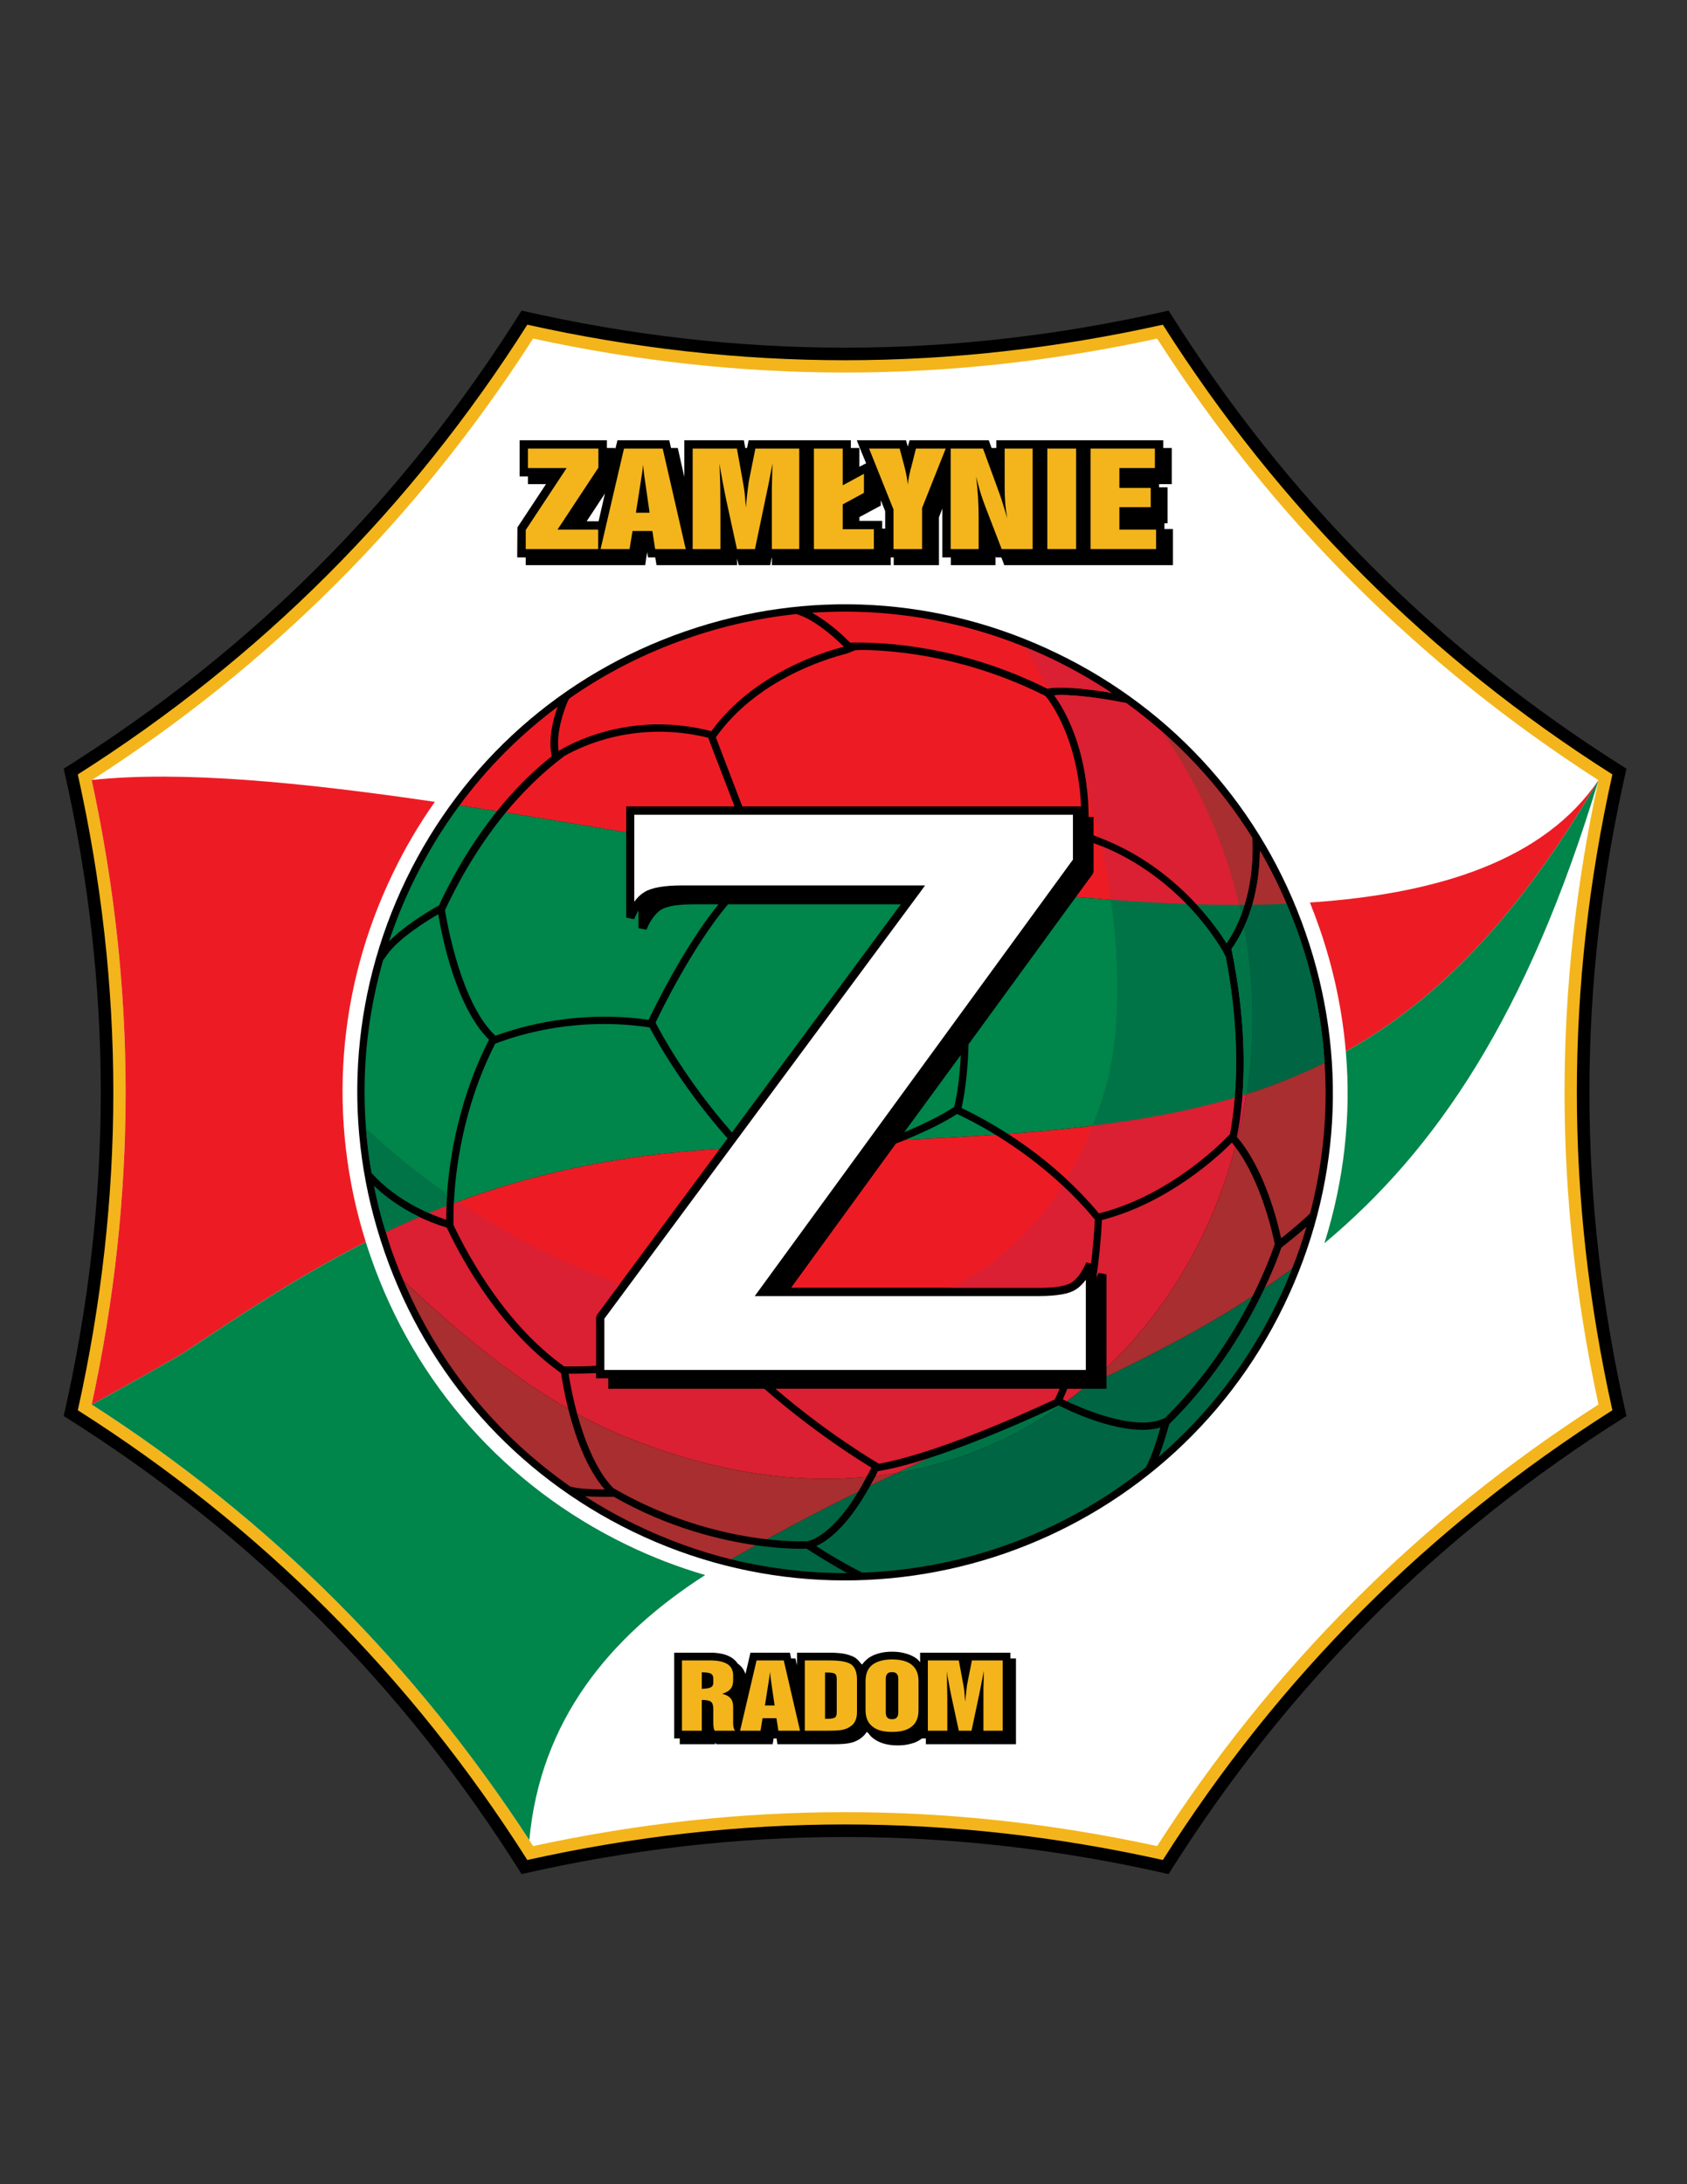 <?xml version="1.0" encoding="iso-8859-1"?>
<!-- Generator: Adobe Illustrator 24.0.1, SVG Export Plug-In . SVG Version: 6.00 Build 0)  -->
<svg version="1.1" id="Layer_1" xmlns="http://www.w3.org/2000/svg" xmlns:xlink="http://www.w3.org/1999/xlink" x="0px" y="0px"
	 viewBox="0 0 612 792" style="enable-background:new 0 0 612 792;" xml:space="preserve">
<rect x="0" y="0" width="612" height="792" fill="#333333" stroke="none"/>
<g>
	<path d="M423.936,112.624c-78.408,17.928-156.312,17.928-234.72,0c-42.768,68.184-97.92,123.336-166.104,166.104
		c17.928,78.408,17.928,156.312,0,234.72c68.184,42.768,123.336,97.92,166.104,166.104c78.408-17.928,156.312-17.928,234.72,0
		c42.768-68.184,97.92-123.336,166.104-166.104c-17.928-78.408-17.928-156.312,0-234.72
		C521.856,235.96,466.704,180.808,423.936,112.624z"/>
	<path style="fill:#F3B51B;" d="M421.848,117.736c-38.52,8.568-76.896,12.888-115.272,12.888c-38.376,0-76.752-4.32-115.272-12.888
		c-21.168,33.336-45.288,63.504-72.432,90.648c-27.144,27.144-57.312,51.264-90.648,72.432
		c8.568,38.52,12.888,76.896,12.888,115.272s-4.32,76.752-12.888,115.272c33.336,21.168,63.504,45.288,90.648,72.432
		c27.144,27.144,51.264,57.312,72.432,90.648c38.52-8.568,76.896-12.888,115.272-12.888c38.376,0,76.752,4.32,115.272,12.888
		c21.168-33.336,45.288-63.504,72.432-90.648c27.144-27.144,57.312-51.264,90.648-72.432c-8.568-38.52-12.888-76.896-12.888-115.272
		s4.32-76.752,12.888-115.272c-33.336-21.168-63.504-45.288-90.648-72.432C467.136,181.24,443.016,151.072,421.848,117.736z"/>
	<path style="fill:#FFFFFF;" d="M419.76,122.776c-37.872,8.208-75.528,12.312-113.184,12.312c-37.656,0-75.312-4.104-113.184-12.312
		c-20.952,32.616-44.712,62.136-71.352,88.776c-26.64,26.64-56.16,50.4-88.776,71.352c8.208,37.872,12.312,75.528,12.312,113.184
		c0,37.656-4.104,75.312-12.312,113.184c32.616,20.952,62.136,44.712,88.776,71.352c26.64,26.64,50.4,56.16,71.352,88.776
		c37.872-8.208,75.528-12.312,113.184-12.312c37.656,0,75.312,4.104,113.184,12.312c20.952-32.616,44.712-62.136,71.352-88.776
		c26.64-26.64,56.16-50.4,88.776-71.352c-8.208-37.872-12.312-75.528-12.312-113.184c0-37.656,4.104-75.312,12.312-113.184
		c-32.616-20.952-62.136-44.712-88.776-71.352C464.472,184.912,440.712,155.392,419.76,122.776z"/>
	<path d="M246.6,632.464v-2.088h-2.016v-31.104h13.248c3.528,0,7.704,0.792,9.792,3.96c1.08,0.72,1.872,1.656,2.376,2.736
		c0.216,0.36,0.36,0.72,0.432,1.08l1.296-5.544l0.504-2.232h14.328l0.432,2.088h1.584l0.504,2.16l0.072,0.432v-4.68h11.88
		c2.088,0,3.888,0.144,5.4,0.432c1.656,0.36,3.096,0.864,4.104,1.584h-0.072c0.72,0.504,1.296,1.152,1.8,1.872
		c0.072,0.072,0.216,0.144,0.288,0.216l0,0c0.072,0.072,0.144,0.144,0.216,0.216c0.504-0.792,1.152-1.44,1.872-2.016
		c1.08-0.936,2.448-1.584,4.032-2.016c1.44-0.432,3.096-0.648,4.968-0.648c1.8,0,3.456,0.216,4.896,0.648
		c1.656,0.432,2.952,1.08,4.104,1.944c0.432,0.36,0.792,0.792,1.152,1.224v-3.456h16.416v0.216l0.072-0.216h16.272v2.088h2.016
		v31.104H335.88v-2.088h-1.44c-1.08,0.864-2.376,1.512-3.816,1.872c-1.512,0.432-3.096,0.648-4.968,0.648
		c-3.888,0-6.84-0.936-9-2.664c-0.648-0.504-1.152-1.08-1.656-1.8c-0.216-0.072-0.36-0.288-0.576-0.432
		c-0.648,1.08-1.584,1.944-2.664,2.664l0,0c-0.576,0.36-1.224,0.648-1.872,0.936l0,0c-1.44,0.504-3.096,0.72-4.536,0.792
		c-1.008,0.072-2.16,0.072-3.6,0.072h-19.728l-0.288-2.088h-1.079l-0.36,2.088h-20.448l-0.432-0.576v0.576H246.6z"/>
	<path d="M243.432,162.448h2.448l2.376,10.512v-13.32h21.6l0.504,2.808h0.648l0.576-2.808h37.08v2.808h3.096v6.84l0.216-0.144
		l2.232-1.152l-1.728-4.176l-1.656-4.176h17.856l0.648,2.304v0.072v-0.072l0.648-2.304h28.728l1.008,2.808h1.728v-2.808h60.552
		v2.808h3.096v13.104h-4.608v1.152h3.096v13.032h-1.152v2.088h3.096v13.104h-61.2l-0.72-1.944l-0.36-0.864h-1.944l-0.144-0.288
		v3.096h-16.2v-2.808h-3.096v-17.712l-1.224,3.168v17.352h-16.416v-2.808h-1.08v2.808h-43.128v-2.808l0,0l-0.144,0.36l-0.432,2.448
		h-11.448l-0.576-2.376v2.376h-11.736h-4.32h-13.176l-0.432-2.592v-0.216h-2.664l-0.288-1.944l-0.36,2.16l-0.36,2.592h-43.344
		v-2.808h-3.096l0.072-10.872l10.368-15.696h-6.552v-2.808h-3.024V159.64h31.68v2.808h3.024v0.504l0.792-3.312h18.792
		L243.432,162.448L243.432,162.448z M319.536,181.384v1.944l-7.776,4.176v1.368h8.28v2.808h1.08v-6.337L319.536,181.384
		L319.536,181.384z M219.456,178.936l-6.624,10.08h4.32L219.456,178.936z"/>
	<path d="M147.312,318.904c20.592-42.552,56.52-74.448,101.16-89.928c44.64-15.48,92.592-12.672,135.144,7.992
		c42.552,20.592,74.52,56.592,90,101.232c15.552,44.712,12.744,92.664-7.848,135.143c-42.48,87.84-148.464,124.56-236.232,82.008
		c-42.552-20.664-74.52-56.664-90-101.304C123.984,409.408,126.792,361.456,147.312,318.904z"/>
	<path style="fill:#ED1C24;" d="M488.232,381.256c33.12-18.504,62.568-48.6,91.656-98.352l0,0l0,0
		c-19.512,28.656-57.24,41.184-104.688,44.352c1.224,3.024,2.376,6.12,3.456,9.216C483.768,351.16,486.936,366.208,488.232,381.256z
		"/>
	<path style="fill:#ED1C24;" d="M33.336,282.832c0,0.072,0,0.072-0.072,0.072c8.208,37.872,12.312,75.528,12.312,113.184
		c0,37.656-4.104,75.312-12.312,113.184c1.368-0.504,31.32-17.352,33.552-18.864c20.52-13.68,41.616-27.792,65.88-40.032
		c-13.968-44.496-10.512-91.728,9.864-133.776c4.392-9.144,9.504-17.784,15.192-25.848
		C109.152,283.624,65.592,279.376,33.336,282.832z"/>
	<path style="fill:#00854A;" d="M480.456,450.808c40.392-33.696,73.656-82.368,99.432-167.904
		c-29.088,49.752-58.536,79.848-91.656,98.352C490.248,404.656,487.584,428.2,480.456,450.808z"/>
	<path style="fill:#00854A;" d="M33.264,509.272L33.264,509.272c32.616,20.952,62.136,44.712,88.776,71.352
		c26.064,26.064,49.32,54.936,69.984,86.616c3.96-43.344,29.088-73.872,63.792-96.12c-9.648-2.808-19.224-6.48-28.584-11.016
		c-43.848-21.24-76.752-58.32-92.736-104.328c-0.648-1.8-1.224-3.6-1.8-5.4c-24.264,12.24-45.36,26.352-65.88,40.032
		C64.584,491.92,34.632,508.768,33.264,509.272z"/>
	<g>
		<polygon style="fill:#F3B51B;" points="190.728,199.096 190.728,192.184 205.56,169.72 191.52,169.72 191.52,162.664 
			217.08,162.664 217.08,169.576 202.248,192.04 217.008,192.04 217.008,199.096 		"/>
		<path style="fill:#F3B51B;" d="M217.872,199.096l8.496-36.432h14.04l8.352,36.432h-11.088l-1.008-6.552h-7.2l-1.08,6.552H217.872
			L217.872,199.096z M230.688,185.92h4.968l-1.584-11.088c-0.144-0.72-0.216-1.512-0.36-2.376c-0.072-0.864-0.216-2.16-0.432-3.888
			c-0.072,1.008-0.216,2.016-0.36,3.096c-0.144,1.008-0.36,2.088-0.504,3.24L230.688,185.92z"/>
		<path style="fill:#F3B51B;" d="M251.28,199.096v-36.432h16.056l2.088,11.592c0.288,1.44,0.504,2.952,0.72,4.536
			c0.144,1.584,0.288,3.312,0.432,5.184c0.216-2.16,0.36-4.032,0.576-5.616c0.216-1.656,0.36-2.952,0.504-3.816l2.376-11.88h15.912
			v36.432h-9.936v-13.32c0-2.808,0-5.688,0-8.64c0.072-2.952,0.144-5.975,0.216-9.072c-0.576,3.168-1.08,5.76-1.512,7.92
			c-0.432,2.088-0.72,3.456-0.864,4.104l-3.96,19.008h-6.552l-3.96-18.216c-0.504-2.592-1.008-4.896-1.368-6.984
			c-0.36-2.016-0.72-3.96-1.008-5.832c0.144,2.736,0.216,5.544,0.288,8.352c0,2.88,0.072,5.904,0.072,9.216v13.464H251.28z"/>
		<path style="fill:#F3B51B;" d="M324.144,199.096v-14.328l-8.856-22.104h11.088l1.8,6.768c0.288,1.224,0.576,2.376,0.72,3.312
			c0.216,1.008,0.288,1.944,0.432,2.952c0.144-1.729,0.576-3.672,1.08-5.832l0.072-0.072l1.8-7.128h10.8l-8.568,21.528v14.904
			H324.144z"/>
		<path style="fill:#F3B51B;" d="M344.88,199.096v-36.432h11.736l5.4,14.76c0.576,1.656,1.224,3.312,1.728,5.04
			c0.576,1.728,1.08,3.6,1.656,5.544c-0.288-1.872-0.576-3.672-0.72-5.472c-0.144-1.872-0.216-3.96-0.216-6.336v-13.536h10.152
			v36.432h-11.232l-6.048-15.696c-0.576-1.584-1.224-3.312-1.728-5.04c-0.504-1.728-1.008-3.6-1.512-5.544
			c0.36,2.736,0.576,5.328,0.72,7.704c0.144,2.448,0.216,4.68,0.216,6.768v11.808H344.88z"/>
		<rect x="379.944" y="162.664" style="fill:#F3B51B;" width="10.44" height="36.432"/>
		<polygon style="fill:#F3B51B;" points="395.64,199.096 395.64,162.664 418.968,162.664 418.968,169.72 406.08,169.72 
			406.08,176.92 417.456,176.92 417.456,183.904 406.08,183.904 406.08,192.04 419.4,192.04 419.4,199.096 		"/>
		<polygon style="fill:#F3B51B;" points="295.272,199.096 295.272,162.664 305.712,162.664 305.712,175.984 313.416,171.808 
			313.416,178.72 305.712,182.896 305.712,191.896 317.016,191.896 317.016,199.096 		"/>
	</g>
	<path style="fill:#F3B51B;" d="M254.592,612.376c1.656-0.072,2.736-0.216,3.312-0.576c0.576-0.288,0.864-0.864,0.864-1.656v-1.44
		c0-0.864-0.288-1.44-0.792-1.8c-0.576-0.288-1.584-0.504-3.096-0.504h-0.288V612.376L254.592,612.376z M247.392,627.568V602.08
		h10.44c2.736,0,4.752,0.504,6.12,1.368c1.368,0.936,2.016,2.304,2.016,4.104v0.216v1.512c0,1.296-0.288,2.376-0.936,3.096
		c-0.648,0.792-1.656,1.368-3.024,1.8c1.368,0.36,2.376,0.864,3.024,1.656c0.648,0.72,0.936,1.8,0.936,3.168v5.904
		c0,0.648,0.072,1.224,0.216,1.656c0.072,0.36,0.216,0.72,0.504,1.008h-7.416c-0.144-0.216-0.288-0.576-0.36-1.008
		c-0.072-0.432-0.144-1.08-0.144-1.872v-4.896c0-1.44-0.288-2.304-0.864-2.736c-0.504-0.432-1.656-0.648-3.312-0.648v11.16H247.392z
		"/>
	<path style="fill:#F3B51B;" d="M268.488,627.568l5.976-25.488h9.864l5.904,25.488h-7.848l-0.72-4.536h-5.04l-0.72,4.536H268.488
		L268.488,627.568z M277.488,618.424h3.528l-1.152-7.848c-0.072-0.504-0.144-1.008-0.216-1.656
		c-0.072-0.576-0.216-1.512-0.288-2.664c-0.072,0.648-0.216,1.368-0.288,2.088c-0.144,0.792-0.216,1.512-0.36,2.304L277.488,618.424
		z"/>
	<path style="fill:#F3B51B;" d="M300.24,606.472h-0.936v16.776h0.936c1.368,0,2.304-0.216,2.736-0.504
		c0.36-0.36,0.576-0.936,0.576-1.872v-12.024c0-0.936-0.216-1.584-0.576-1.872C302.544,606.616,301.608,606.472,300.24,606.472
		L300.24,606.472z M291.96,602.08h9.072c3.888,0,6.48,0.504,7.848,1.512c1.296,1.008,2.016,2.808,2.016,5.4v11.736
		c0,1.368-0.216,2.52-0.648,3.312c-0.36,0.864-1.08,1.584-2.016,2.16c-0.792,0.504-1.656,0.864-2.808,1.08
		c-1.152,0.216-3.024,0.288-5.688,0.288h-1.079h-6.696V602.08z"/>
	<path style="fill:#F3B51B;" d="M321.336,608.704v12.312c0,0.864,0.216,1.44,0.576,1.8c0.36,0.432,0.936,0.576,1.728,0.576
		c0.72,0,1.296-0.144,1.656-0.576c0.36-0.36,0.576-0.936,0.576-1.8v-12.312c0-0.864-0.216-1.44-0.576-1.8
		c-0.36-0.432-0.936-0.576-1.728-0.576c-0.72,0-1.296,0.144-1.656,0.576C321.552,607.264,321.336,607.84,321.336,608.704
		L321.336,608.704z M313.992,609.64c0-2.664,0.792-4.608,2.376-5.904c1.656-1.296,4.032-2.016,7.272-2.016
		c3.168,0,5.616,0.648,7.2,2.016c1.584,1.296,2.376,3.24,2.376,5.904v10.44c0,2.664-0.792,4.608-2.376,5.904
		c-1.584,1.368-4.032,2.016-7.2,2.016c-3.24,0-5.616-0.648-7.2-2.016c-1.656-1.296-2.448-3.312-2.448-5.904V609.64z"/>
	<path style="fill:#F3B51B;" d="M336.6,627.568V602.08h11.232l1.512,8.136c0.216,1.008,0.36,2.088,0.504,3.168
		c0.072,1.152,0.216,2.376,0.288,3.672c0.144-1.512,0.288-2.808,0.432-3.96c0.144-1.152,0.216-2.088,0.36-2.664l1.656-8.352h11.16
		v25.488h-6.984v-9.288c0-1.944,0-3.96,0-6.048c0.072-2.088,0.144-4.176,0.144-6.336c-0.432,2.16-0.792,4.032-1.08,5.544
		c-0.288,1.44-0.504,2.448-0.576,2.88l-2.808,13.248h-4.608l-2.736-12.672c-0.36-1.872-0.72-3.456-0.936-4.896
		c-0.288-1.44-0.576-2.808-0.72-4.176c0.072,1.944,0.144,3.96,0.144,5.904c0.072,2.016,0.072,4.176,0.072,6.48v9.36H336.6z"/>
	<path style="fill:#ED1C24;" d="M155.592,439.864c1.944,0.792,4.032,1.656,6.264,2.376c0-1.152,0-2.88,0.072-4.968
		C159.84,438.136,157.68,439,155.592,439.864z"/>
	<path style="fill:#ED1C24;" d="M384.192,252.016c-0.648,0-1.152,0.072-1.728,0.144c3.672,4.968,12.312,19.368,12.456,44.064h1.8
		v6.696c16.92,5.904,29.232,16.2,37.368,24.984c5.904,0.144,11.736,0.216,17.424,0.144c1.872-6.192,3.24-14.256,2.808-24.192
		c-11.952-19.152-27.432-35.712-45.792-48.96c-0.72-0.144-1.44-0.288-1.656-0.288C403.632,253.96,391.968,251.872,384.192,252.016z"
		/>
	<path style="fill:#ED1C24;" d="M457.056,308.464c-0.072,7.776-1.224,14.256-2.736,19.584c4.176-0.072,8.352-0.144,12.384-0.36
		C463.896,321.064,460.656,314.584,457.056,308.464z"/>
	<path style="fill:#ED1C24;" d="M365.616,411.136c10.224,6.552,22.392,16.056,33.048,28.8c27.36-6.84,47.088-28.296,47.304-28.512
		l0.216-0.216c0.648-3.528,1.296-7.92,1.728-13.176C423.144,405.376,396.072,408.904,365.616,411.136z"/>
	<path style="fill:#ED1C24;" d="M180.288,294.136c5.544-6.912,12.168-13.824,19.872-19.944c-1.368-6.336,0.576-13.608,2.16-17.928
		c-13.536,10.079-25.56,22.104-35.64,35.784C171.144,292.768,175.68,293.416,180.288,294.136z"/>
	<path style="fill:#ED1C24;" d="M204.768,274.12c-8.28,6.192-15.336,13.32-21.312,20.52c14.328,2.304,28.872,4.68,43.704,7.2v-9.432
		h39.312l-9.576-24.912C230.904,261.16,211.32,270.376,204.768,274.12z"/>
	<path style="fill:#ED1C24;" d="M202.608,272.32c4.536-2.736,17.352-9.36,35.208-9.648c6.192-0.072,12.96,0.576,20.232,2.448
		c15.264-20.88,40.392-28.656,48.096-30.6c-2.808-2.808-9-8.424-14.76-10.944c-0.648-0.288-1.728-0.648-2.52-0.936
		c-13.32,1.44-26.568,4.32-39.528,8.856c-15.408,5.328-29.808,12.672-42.84,21.816c-0.216,0.36-0.36,0.72-0.576,1.08
		C204.912,256.768,201.672,265.12,202.608,272.32z"/>
	<path style="fill:#ED1C24;" d="M392.256,296.224c0-0.792,0-1.656,0-2.448V296.224L392.256,296.224z"/>
	<path style="fill:#ED1C24;" d="M379.296,252.376c-27.216-13.68-52.128-16.488-66.384-16.704c-0.936,0-1.872,0.072-2.808,0.144
		c-1.08,0.432-2.232,1.008-3.384,1.296c-7.56,1.944-32.472,9.648-47.016,30.24l0,0l9.576,25.056h122.904
		C391.032,268.072,381.312,254.824,379.296,252.376z"/>
	<path style="fill:#ED1C24;" d="M308.376,233.008c13.32-0.288,40.968,1.44,71.496,16.704c5.904-1.08,16.848,0.432,23.328,1.512
		c-6.552-4.392-13.536-8.352-20.736-11.88c-27.792-13.464-57.96-19.224-87.912-17.136C300.384,225.304,306,230.56,308.376,233.008z"
		/>
	<path style="fill:#ED1C24;" d="M430.344,327.76c-7.704-7.92-18.864-16.704-33.624-22.032v10.296l-0.288,0.864l-6.12,8.352
		C404.064,326.464,417.384,327.328,430.344,327.76z"/>
	<path style="fill:#ED1C24;" d="M281.376,503.584c19.584,16.776,36.936,26.784,37.152,26.928l0.288,0.216
		c20.736-3.816,50.976-17.352,63.792-23.328v-0.072c0,0,0.72-1.296,1.728-3.744H281.376z"/>
	<path style="fill:#ED1C24;" d="M397.152,442.24c-11.664-14.112-25.272-24.192-36.072-30.816c-10.44,0.72-21.312,1.296-32.616,1.872
		c-1.152,0.432-2.232,0.936-3.456,1.368l-38.016,52.272h90.072c2.952,0,5.4-0.144,7.416-0.504c1.872-0.36,3.312-0.792,4.248-1.44
		c0.936-0.576,1.872-1.512,2.736-2.664c0.936-1.296,1.8-2.808,2.592-4.608l1.728,0.36
		C396.36,453.112,396.864,447.856,397.152,442.24z"/>
	<path style="fill:#ED1C24;" d="M164.592,444.256c5.904,12.384,19.296,36.36,40.104,51.192h0.072c0.072,0,4.464,0.072,11.448-0.216
		v-17.496l0.288-0.936l44.64-60.264c-0.216,0.072-0.36,0.072-0.576,0.072c-37.8,2.232-68.904,9.504-95.904,19.656
		c-0.216,4.824-0.072,7.704-0.072,7.776V444.256z"/>
	<path style="fill:#00854A;" d="M180.288,294.136c-4.608-0.72-9.144-1.368-13.608-2.088c-6.48,8.712-12.096,18.072-16.92,28.008
		c-3.384,6.984-6.264,14.112-8.64,21.312c6.552-6.696,17.064-12.456,18.144-13.104C162.792,320.704,169.632,307.456,180.288,294.136
		z"/>
	<path style="fill:#00854A;" d="M227.16,301.84c-14.832-2.52-29.376-4.896-43.704-7.2c-11.376,13.896-18.576,27.936-22.032,35.424
		c0.864,5.184,5.904,33.84,18.288,45.504c9.432-3.456,30.24-9.432,55.584-5.76c1.8-3.744,12.6-26.136,25.344-41.904h-8.856
		c-3.024,0-5.544,0.216-7.56,0.504c-1.944,0.36-3.384,0.864-4.392,1.44c-1.008,0.648-1.944,1.584-2.808,2.736
		c-0.936,1.224-1.8,2.736-2.52,4.536l-2.88-0.576v-6.408c-0.576,0.936-1.08,2.016-1.584,3.168l-2.88-0.576V301.84z"/>
	<path style="fill:#00934D;" d="M451.512,328.048c-5.688,0.072-11.52,0-17.424-0.144c5.616,6.12,9.216,11.448,10.872,14.112
		C446.472,339.856,449.28,335.176,451.512,328.048z"/>
	<path style="fill:#00934D;" d="M450.72,397.168c10.296-3.168,20.232-7.056,29.808-11.808c-1.008-15.552-4.104-31.104-9.36-46.224
		c-1.368-3.888-2.88-7.704-4.464-11.448c-4.032,0.216-8.208,0.288-12.384,0.36c-2.448,8.424-5.904,13.752-7.56,16.056
		C451.296,366.352,451.728,384.208,450.72,397.168z"/>
	<path style="fill:#00854A;" d="M365.616,411.136c30.456-2.232,57.528-5.76,82.296-13.104c1.008-12.456,0.864-29.808-3.312-51.336
		l-0.072,0.072l-0.864-1.728c-0.144-0.144-4.392-8.136-13.32-17.28c-12.96-0.432-26.28-1.296-40.032-2.52l-38.952,53.424
		c-0.216,7.848-0.936,15.84-2.52,23.112C352.944,403.72,358.848,406.816,365.616,411.136z"/>
	<path style="fill:#00854A;" d="M328.464,413.296c11.304-0.576,22.176-1.152,32.616-1.872c-5.616-3.456-10.512-5.904-13.896-7.488
		C342.36,407.104,335.736,410.272,328.464,413.296z"/>
	<path style="fill:#00854A;" d="M264.096,327.904c-12.888,15.336-24.408,38.952-26.28,42.912
		c1.584,3.168,10.944,20.736,27.72,39.816l61.272-82.728H264.096z"/>
	<path style="fill:#00854A;" d="M328.032,410.56c7.2-3.024,13.68-6.192,18.144-9.216c1.368-5.904,2.088-12.384,2.376-18.792
		L328.032,410.56z"/>
	<path style="fill:#00854A;" d="M155.592,439.864c2.088-0.864,4.248-1.728,6.336-2.592c0.432-11.448,2.952-35.784,15.48-60.264
		c-12.168-12.024-17.208-38.088-18.432-45.504c-3.96,2.304-14.184,8.568-18.504,14.616c-0.288,0.432-0.936,1.296-1.512,2.088
		c-7.2,25.128-8.64,51.264-4.176,77.04c0.36,0.432,0.792,0.864,1.008,1.08C137.952,428.704,144.432,434.968,155.592,439.864z"/>
	<path style="fill:#00934D;" d="M139.968,446.776c3.96-1.872,7.992-3.744,12.168-5.472c-7.992-3.888-13.392-8.28-16.416-11.232
		C136.8,435.688,138.24,441.232,139.968,446.776z"/>
	<path style="fill:#00854A;" d="M263.952,412.792c-16.488-18.576-25.92-35.784-28.296-40.248c-26.136-3.96-47.304,2.52-56.016,5.904
		c-11.808,23.184-14.472,46.152-14.976,57.816c27-10.152,58.104-17.424,95.904-19.656c0.216,0,0.36,0,0.576-0.072L263.952,412.792z"
		/>
	<path style="fill:#007447;" d="M449.496,328.12c-5.04,0-10.224-0.072-15.408-0.216c5.616,6.12,9.216,11.448,10.872,14.112
		c1.224-1.8,3.384-5.256,5.328-10.368C450,330.496,449.784,329.272,449.496,328.12z"/>
	<path style="fill:#007447;" d="M450.72,397.168c0.432-0.144,0.936-0.288,1.368-0.432c2.952-19.584,2.808-40.032-0.864-60.264
		c-1.728,3.672-3.456,6.264-4.464,7.632C451.296,366.352,451.728,384.208,450.72,397.168z"/>
	<path style="fill:#007447;" d="M396.36,408.184c18.36-2.232,35.424-5.4,51.552-10.152c1.008-12.456,0.864-29.808-3.312-51.336
		l-0.072,0.072l-0.864-1.728c-0.144-0.144-4.464-8.136-13.32-17.28c-8.928-0.288-18.072-0.792-27.36-1.512
		c3.6,25.776,3.096,49.968-1.728,67.464C399.816,398.752,398.16,403.576,396.36,408.184z"/>
	<path style="fill:#007447;" d="M155.592,439.864c2.088-0.864,4.248-1.728,6.336-2.592c0.072-1.296,0.144-2.736,0.288-4.32
		c-10.584-7.416-20.448-15.408-29.448-23.832c0.432,5.4,1.08,10.728,2.016,16.128c0.36,0.432,0.792,0.864,1.008,1.08
		C137.952,428.704,144.432,434.968,155.592,439.864z"/>
	<path style="fill:#007447;" d="M139.968,446.776c3.96-1.872,7.992-3.744,12.168-5.472c-7.992-3.888-13.392-8.28-16.416-11.232
		C136.8,435.688,138.24,441.232,139.968,446.776z"/>
	<path style="fill:#008049;" d="M166.176,435.688c-0.432-0.36-0.936-0.648-1.44-1.008c0,0.576-0.072,1.08-0.072,1.584
		C165.168,436.048,165.672,435.904,166.176,435.688z"/>
	<path style="fill:#006543;" d="M451.512,328.048c-0.72,0-1.368,0.072-2.016,0.072c0.288,1.152,0.504,2.376,0.792,3.528
		C450.72,330.568,451.08,329.344,451.512,328.048z"/>
	<path style="fill:#006543;" d="M452.088,396.736c9.792-3.024,19.296-6.768,28.44-11.376c-1.008-15.552-4.104-31.104-9.36-46.224
		c-1.368-3.888-2.88-7.704-4.464-11.448c-4.032,0.216-8.208,0.288-12.384,0.36c-0.936,3.24-2.016,6.048-3.096,8.424
		C454.896,356.704,455.04,377.152,452.088,396.736z"/>
	<path style="fill:#DA2032;" d="M155.592,439.864c1.944,0.792,4.032,1.656,6.264,2.376c0-1.152,0-2.88,0.072-4.968
		C159.84,438.136,157.68,439,155.592,439.864z"/>
	<path style="fill:#DA1E48;" d="M450.72,397.168c-0.432,6.12-1.224,11.232-2.016,15.12c0.072,0.144,0.144,0.216,0.288,0.288
		c1.224-5.184,2.304-10.512,3.096-15.84C451.656,396.88,451.152,397.024,450.72,397.168z"/>
	<path style="fill:#DA2032;" d="M384.192,252.016c-0.648,0-1.152,0.072-1.728,0.144c3.168,4.32,10.008,15.624,11.952,34.488
		c1.656,5.688,3.168,11.376,4.464,17.064c15.84,6.048,27.432,15.768,35.208,24.192c5.184,0.144,10.368,0.216,15.408,0.216
		c-5.04-21.6-14.112-42.912-27.72-62.64c-4.248-3.744-8.64-7.272-13.248-10.584c-0.72-0.144-1.44-0.288-1.656-0.288
		C403.632,253.96,391.968,251.872,384.192,252.016z"/>
	<path style="fill:#DA2032;" d="M380.016,249.64c5.976-1.008,16.776,0.504,23.184,1.584c-6.552-4.392-13.536-8.352-20.736-11.88
		c-3.528-1.728-7.128-3.312-10.728-4.752C374.688,239.416,377.496,244.456,380.016,249.64z"/>
	<path style="fill:#DA2032;" d="M430.344,327.76c-7.2-7.344-17.424-15.552-30.744-20.952c1.368,6.552,2.52,13.032,3.384,19.44
		C412.272,326.968,421.416,327.472,430.344,327.76z"/>
	<path style="fill:#A92E2F;" d="M451.512,328.048c1.872-6.192,3.24-14.256,2.808-24.192c-8.928-14.4-19.872-27.288-32.544-38.376
		c13.608,19.728,22.68,41.04,27.72,62.64C450.144,328.12,450.792,328.048,451.512,328.048z"/>
	<path style="fill:#A92E2F;" d="M457.056,308.464c-0.072,7.776-1.224,14.256-2.736,19.584c4.176-0.072,8.352-0.144,12.384-0.36
		C463.896,321.064,460.656,314.584,457.056,308.464z"/>
	<path style="fill:#DA2032;" d="M401.4,496.024c22.464-21.24,38.592-49.248,46.728-80.136c-0.432-0.576-0.792-1.08-1.224-1.584
		c-4.464,4.536-22.824,21.816-47.16,28.08c-0.36,7.488-1.08,14.472-2.016,20.808c0.288-0.504,0.576-1.08,0.864-1.656l2.808,0.576
		V496.024z"/>
	<path style="fill:#DA2032;" d="M385.56,507.4c0.36,0.216,0.864,0.432,1.44,0.72c1.944-1.44,3.888-2.952,5.832-4.536h-5.616
		C386.496,505.312,385.92,506.536,385.56,507.4z"/>
	<path style="fill:#DA2032;" d="M396.36,408.184c-2.736,7.056-5.904,13.536-9.432,19.368c3.96,3.744,7.992,7.848,11.736,12.384
		c27.36-6.84,47.088-28.296,47.304-28.512l0.216-0.216c0.648-3.528,1.296-7.92,1.728-13.176
		C431.784,402.784,414.72,405.952,396.36,408.184z"/>
	<path style="fill:#DA2032;" d="M281.376,503.584c19.584,16.776,36.936,26.784,37.152,26.928l0.288,0.216
		c20.736-3.816,50.976-17.352,63.792-23.328v-0.072c0,0,0.72-1.296,1.728-3.744H281.376z"/>
	<path style="fill:#DA2032;" d="M397.152,442.24c-3.744-4.536-7.704-8.64-11.664-12.312c-10.8,17.136-24.768,29.232-40.68,37.008
		h32.256c2.952,0,5.4-0.144,7.416-0.504c1.872-0.36,3.312-0.792,4.248-1.44c0.936-0.576,1.872-1.512,2.736-2.664
		c0.936-1.296,1.8-2.808,2.592-4.608l1.728,0.36C396.36,453.112,396.864,447.856,397.152,442.24z"/>
	<path style="fill:#DA2032;" d="M206.28,498.112c0.36,2.592,1.368,8.136,3.096,14.544c4.752,2.592,9.576,4.968,14.472,7.056
		c32.76,13.824,63.216,18.432,90.504,15.84c0.576-1.08,1.152-2.16,1.8-3.384c-4.248-2.52-20.88-12.888-38.88-28.584H220.68v-3.816
		h-4.464v-1.872C212.904,498.04,209.592,498.112,206.28,498.112z"/>
	<path style="fill:#DA2032;" d="M164.592,444.256c5.904,12.384,19.296,36.36,40.104,51.192h0.072c0.072,0,4.464,0.072,11.448-0.216
		v-17.496l0.288-0.936l8.352-11.232c-20.52-7.416-40.464-17.64-58.68-29.88c-0.504,0.216-1.008,0.36-1.512,0.576
		c-0.216,4.824-0.072,7.704-0.072,7.776V444.256z"/>
	<path style="fill:#DA2032;" d="M206.136,510.856c-1.512-6.048-2.304-10.944-2.592-12.96
		c-21.672-15.336-35.496-40.176-41.472-52.776c-3.672-1.08-6.984-2.448-9.936-3.816c-4.176,1.728-8.208,3.6-12.168,5.472
		c0.648,2.16,1.296,4.248,2.016,6.408c1.368,3.816,2.808,7.56,4.392,11.232C161.64,478.744,182.448,497.32,206.136,510.856z"/>
	<path style="fill:#A92E2F;" d="M206.856,539.008c1.296,0.36,2.592,0.648,4.032,0.72c2.376,0.216,5.4,0.36,8.496,0.36
		c-6.768-7.776-10.872-19.8-13.248-29.232c-23.688-13.536-44.496-32.112-59.76-46.44
		C159.264,494.728,180.144,520.36,206.856,539.008z"/>
	<path style="fill:#A92E2F;" d="M458.712,467.152c3.384-2.304,6.768-4.68,10.008-7.128c2.016-4.968,3.744-10.08,5.256-15.192
		c-2.304,2.016-5.616,4.824-9.144,7.56C464.184,454.336,462.24,459.736,458.712,467.152z"/>
	<path style="fill:#A92E2F;" d="M401.4,499.192c18.72-9,36.36-18.288,52.992-29.16c5.112-10.224,7.632-17.64,8.064-18.936
		c-0.576-2.808-4.752-22.68-14.328-35.208c-8.136,30.888-24.264,58.896-46.728,80.136V499.192z"/>
	<path style="fill:#A92E2F;" d="M315.648,538.792c3.312-1.584,6.552-3.168,9.792-4.68c-2.592,0.432-5.184,0.792-7.848,1.152
		C316.944,536.488,316.296,537.64,315.648,538.792z"/>
	<path style="fill:#A92E2F;" d="M278.208,558.16c11.304-6.264,22.392-11.952,33.12-17.208c1.008-1.656,2.016-3.456,3.024-5.4
		c-27.288,2.592-57.744-2.016-90.504-15.84c-4.896-2.088-9.72-4.464-14.472-7.056c2.592,9.288,6.696,20.376,13.104,26.928
		C244.152,552.184,264.888,556.648,278.208,558.16z"/>
	<path style="fill:#A92E2F;" d="M265.248,565.432c3.024-1.728,6.048-3.456,9-5.112c-13.176-1.872-31.968-6.408-51.552-17.568
		c-3.312,0.072-7.272,0-10.512-0.216c5.904,3.816,12.096,7.272,18.504,10.368C241.992,558.376,253.584,562.552,265.248,565.432z"/>
	<path style="fill:#A92E2F;" d="M452.088,396.736c-0.792,5.328-1.872,10.656-3.096,15.84c9.864,11.736,14.472,30.456,15.768,36.432
		c5.328-4.176,9.936-8.424,10.512-9c4.68-17.928,6.48-36.36,5.256-54.648c0,0,0,0-0.072,0v0.072c-1.44,0.648-2.88,1.368-4.32,2.088
		h-0.072c-3.096,1.44-6.192,2.736-9.288,4.032c-2.592,1.008-5.184,2.016-7.848,2.952c-2.16,0.792-4.392,1.512-6.624,2.16
		C452.232,396.736,452.16,396.736,452.088,396.736z"/>
	<path style="fill:#006543;" d="M415.728,532.024c2.088-3.96,3.96-9.864,5.256-14.4c-12.312,3.528-31.176-5.112-36.432-7.776
		c-17.136,12.024-37.008,20.52-59.112,24.264c-3.24,1.512-6.48,3.096-9.792,4.68c-8.28,14.976-15.624,20.088-19.584,21.816
		c4.464,2.88,10.44,6.48,16.776,9.648C350.208,568.888,386.496,555.496,415.728,532.024z"/>
	<path style="fill:#006543;" d="M307.296,570.4c-5.688-3.168-10.944-6.408-14.688-8.856c-1.512,0.072-8.352,0.216-18.36-1.224
		c-2.952,1.656-5.976,3.384-9,5.112C279.216,568.816,293.4,570.472,307.296,570.4z"/>
	<path style="fill:#006543;" d="M278.208,558.16c6.48,0.72,11.16,0.792,13.32,0.72c0.792,0,1.224,0,1.296,0
		c0.072-0.072,8.208-0.936,18.504-17.928C300.6,546.208,289.512,551.896,278.208,558.16z"/>
	<path style="fill:#006543;" d="M387,508.12c5.328,2.52,17.928,7.848,28.008,7.704c2.808-0.072,5.4-0.576,7.632-1.656
		c15.264-15.048,25.488-31.68,31.752-44.136c-16.632,10.872-34.272,20.16-52.992,29.16v4.392h-8.568
		C390.888,505.168,388.944,506.68,387,508.12z"/>
	<path style="fill:#006543;" d="M458.712,467.152c-6.12,12.96-17.064,32.04-34.416,49.104l-0.144,0.144v0.072
		c-0.936,3.24-2.232,7.704-3.816,11.808c17.568-15.12,32.328-33.912,43.056-56.088c1.944-3.96,3.744-8.064,5.328-12.168
		C465.48,462.472,462.096,464.848,458.712,467.152z"/>
	<path style="fill:#DA2032;" d="M336.96,528.712c-6.48,2.088-12.816,3.816-18.504,4.752c-0.288,0.576-0.576,1.224-0.864,1.8
		c2.664-0.36,5.256-0.72,7.848-1.152C329.328,532.312,333.144,530.512,336.96,528.712z"/>
	<path style="fill:#007447;" d="M384.552,509.848c-0.216-0.072-0.36-0.144-0.504-0.216c-9.432,4.464-28.944,13.248-47.088,19.08
		c-3.816,1.8-7.632,3.6-11.52,5.4C347.544,530.368,367.416,521.872,384.552,509.848z"/>
	<path style="fill:#FFFFFF;" d="M219.24,496.744h174.672v-32.76v0.072c-1.152,1.512-2.304,2.664-3.528,3.456
		c-1.296,0.864-3.096,1.512-5.4,1.872c-2.16,0.36-4.824,0.576-7.92,0.576H273.816l1.728-2.376l113.688-155.88v-16.272h-159.12
		v31.536c1.08-1.512,2.304-2.664,3.6-3.456c1.368-0.864,3.168-1.44,5.544-1.872c2.16-0.36,4.896-0.576,7.992-0.576h88.344
		l-1.728,2.376L219.24,478.168V496.744z"/>
</g>
</svg>
